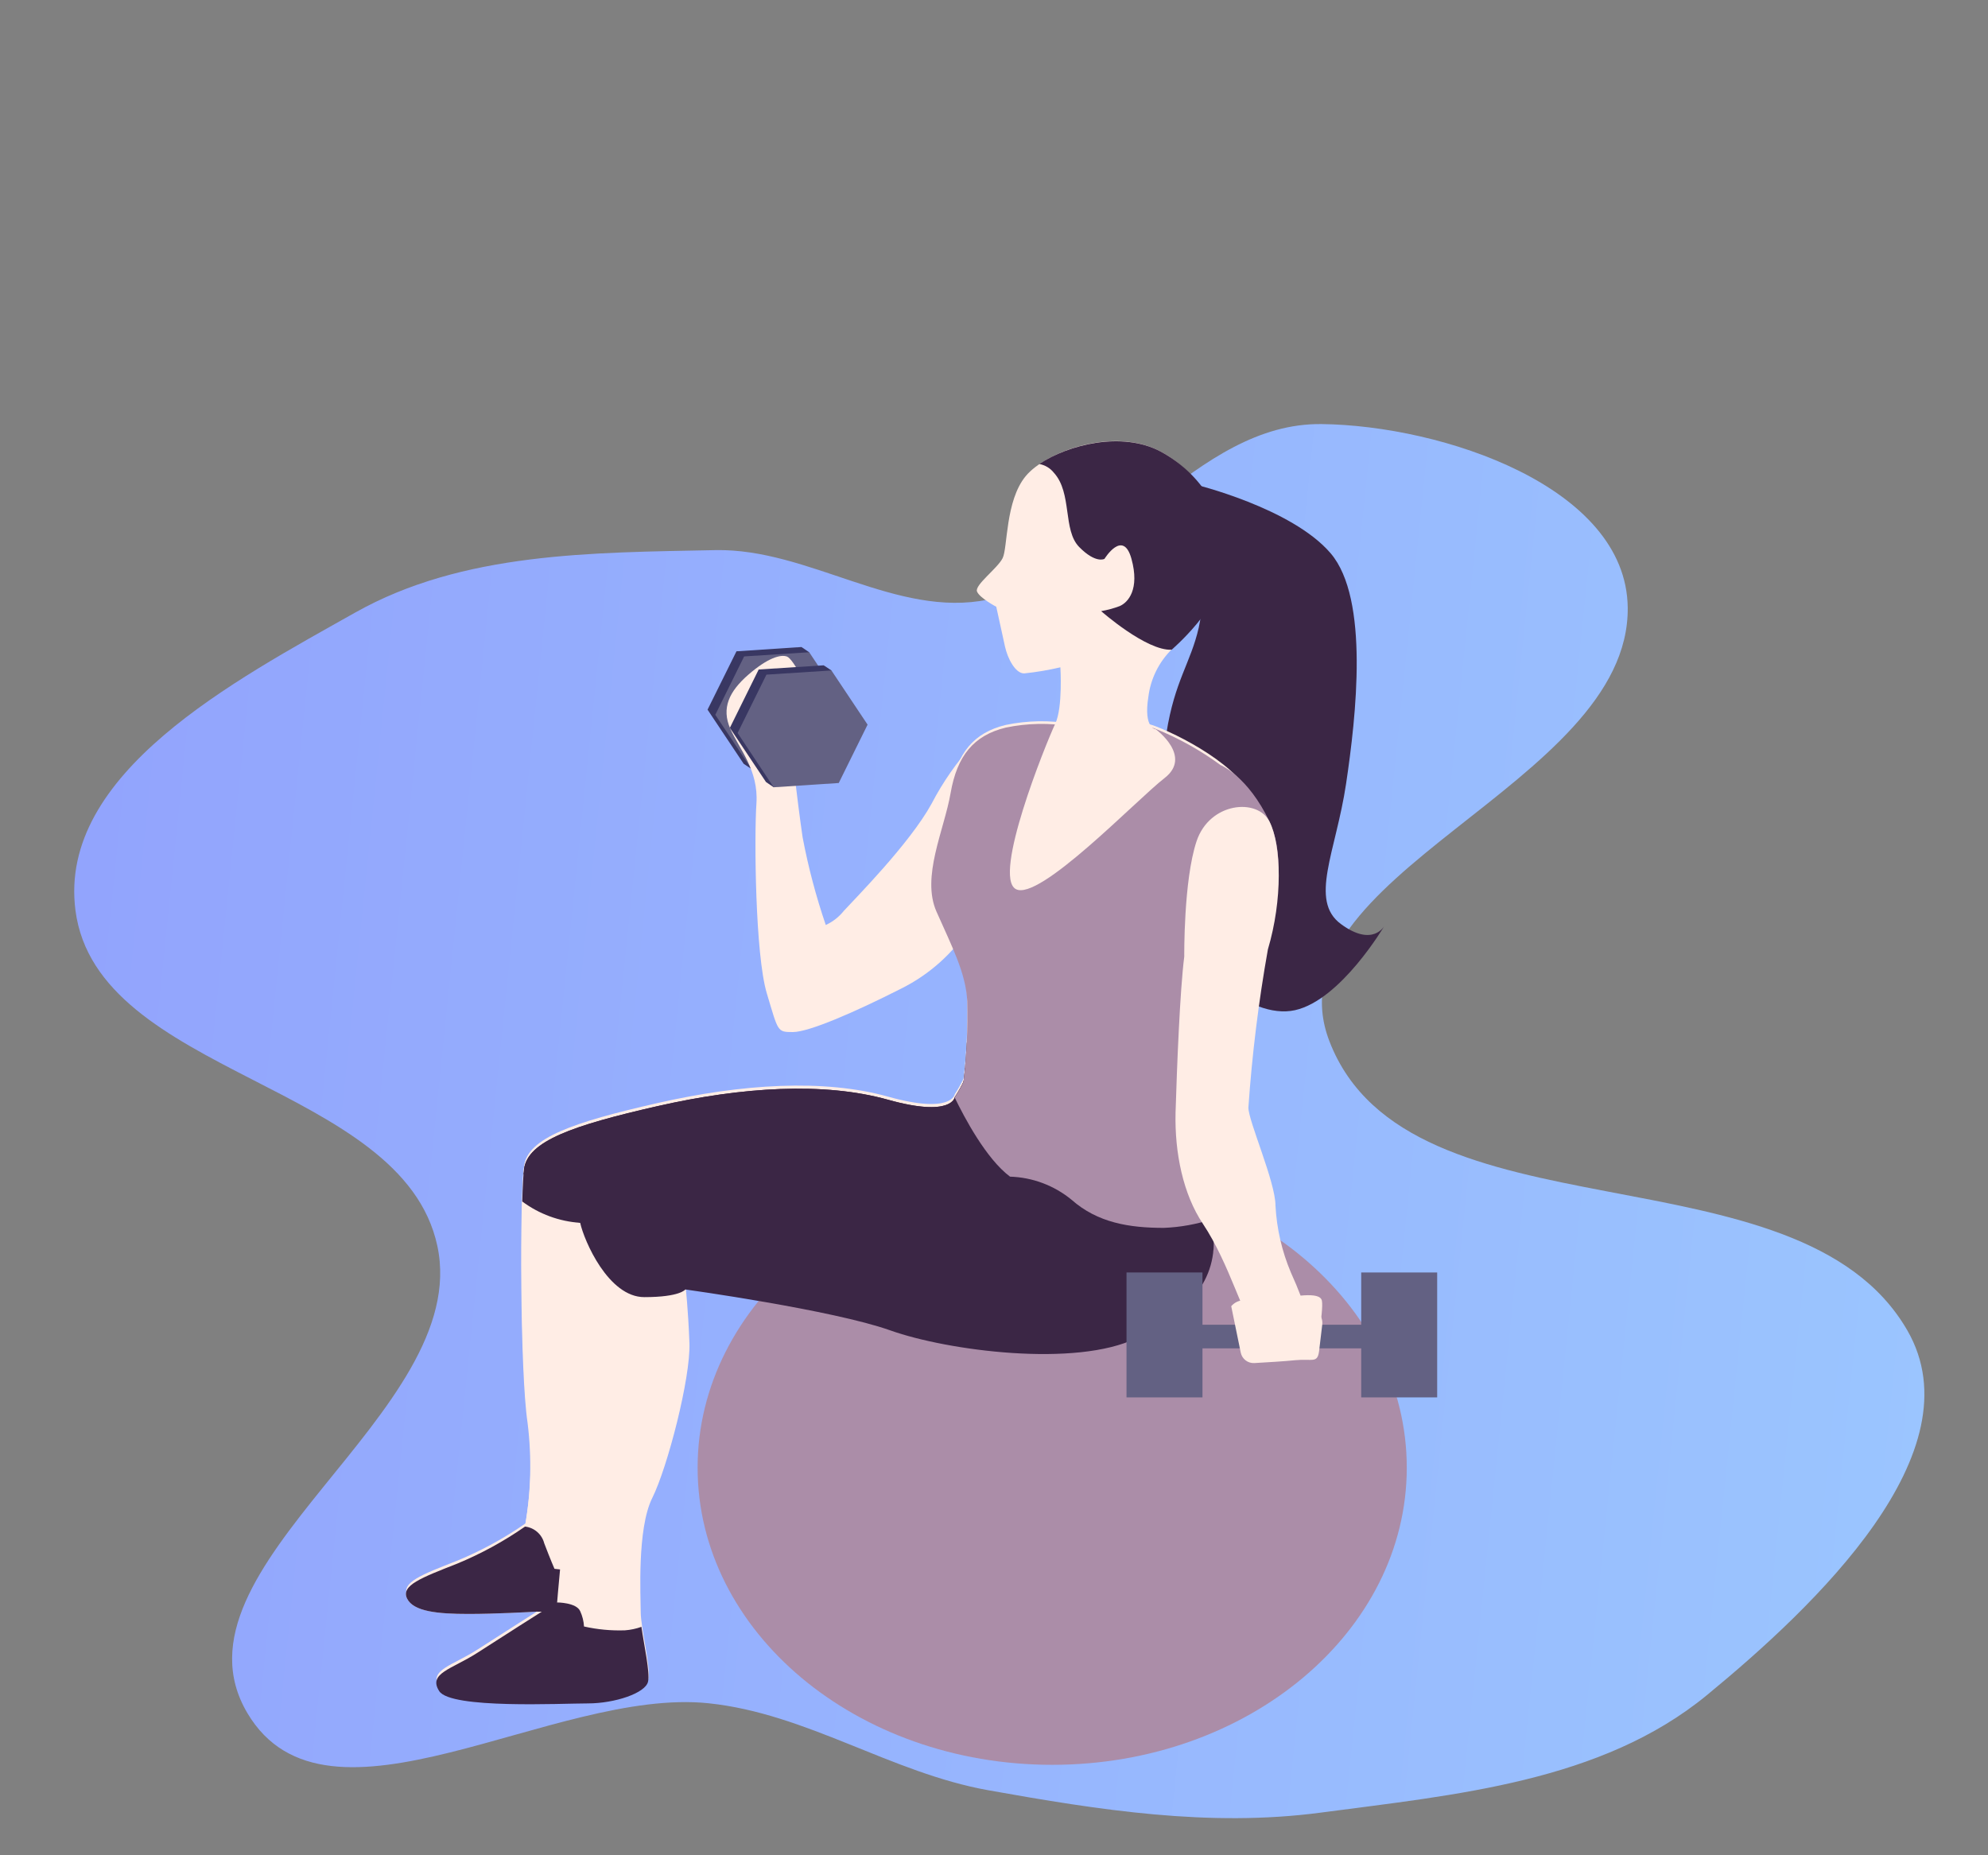 <svg width="375" height="350" viewBox="0 0 375 350" fill="none" xmlns="http://www.w3.org/2000/svg">
<rect x="0" y="0" width="375" height="350" fill="#808080" stroke="none"/>
<path fill-rule="evenodd" clip-rule="evenodd" d="M186.418 337.733C168.057 334.451 152.191 323.255 133.64 321.323C104.431 318.283 61.693 348.531 46.667 323.185C30.299 295.575 89.226 266.471 82.498 235.055C75.901 204.254 18.284 202.988 14.234 171.747C10.881 145.889 44.362 128.313 67.004 115.561C87.295 104.133 111.654 104.26 134.911 103.782C152.574 103.419 169.117 116.701 186.418 113.106C209.893 108.227 225.354 79.707 249.324 80.002C272.009 80.282 306.755 91.804 307.04 114.593C307.461 148.173 238.678 165.165 250.784 196.469C265.667 234.956 339.169 215.256 359.781 250.977C373.031 273.939 342.4 303.001 321.953 319.808C302.064 336.155 274.567 338.591 249.089 341.961C228.067 344.742 207.293 341.465 186.418 337.733Z" fill="url(#paint0_linear_823_2520)"/>
<path d="M225.231 91.348C225.231 91.348 243.702 95.801 251.015 104.396C258.328 112.991 255.814 135.143 253.907 147.896C252.001 160.648 246.89 169.867 252.938 174.321C258.985 178.774 261.154 174.649 261.154 174.649C261.154 174.649 252.938 188.651 244.277 190.574C235.617 192.496 223.571 181.65 221.665 172.102C219.758 162.554 218.477 148.208 220.021 138.331C221.566 128.455 224.59 125.102 226.118 118.414C227.646 111.725 226.43 100.583 226.43 100.583L225.231 91.348Z" fill="#3B2645"/>
<path d="M198.478 332.938C235.417 332.938 265.362 307.841 265.362 276.883C265.362 245.924 235.417 220.828 198.478 220.828C161.538 220.828 131.593 245.924 131.593 276.883C131.593 307.841 161.538 332.938 198.478 332.938Z" fill="#AB8DA8"/>
<path d="M141.749 145.069L140.287 144.1L133.467 133.878L138.923 122.868L151.182 122.062L152.645 123.049L141.749 145.069Z" fill="#393762"/>
<path d="M154.008 144.28L141.749 145.069L134.929 134.848L140.368 123.837L152.644 123.048L159.448 133.27L154.008 144.28Z" fill="#636183"/>
<path d="M183.523 140.419C180.458 143.8 177.84 147.561 175.734 151.61C171.593 159.169 161.125 169.687 159.185 171.823C158.272 172.972 157.101 173.89 155.767 174.502C153.921 169.096 152.46 163.566 151.396 157.953C150.426 151.38 148.964 138.463 148.964 138.463L152.858 130.674C152.858 130.674 149.687 124.33 148.471 123.87C147.255 123.41 144.822 124.1 141.174 127.272C137.526 130.444 136.047 133.599 137.756 137.477C139.465 141.355 143.113 145.267 142.686 151.594C142.259 157.92 142.456 180.089 144.642 187.386C146.827 194.682 146.597 194.699 149.572 194.699C152.546 194.699 161.075 191.034 170.032 186.482C175.277 183.862 179.73 179.891 182.932 174.978L183.523 140.419Z" fill="#FFEDE5"/>
<path d="M202.027 136.534C197.941 135.84 193.76 135.918 189.702 136.764C183.655 138.227 180.516 142.089 179.3 149.106C178.084 156.123 173.745 164.833 176.654 171.406C179.563 177.98 182.208 183.025 182.455 188.333C182.573 193.399 182.337 198.468 181.748 203.501C181.268 204.507 180.719 205.479 180.105 206.41C180.105 206.41 179.612 210.272 167.517 206.886C155.422 203.501 139.958 204.471 124.001 208.102C108.044 211.734 99.581 214.676 98.858 219.951C98.134 225.226 98.134 258.143 99.581 267.822C100.394 274.339 100.233 280.941 99.104 287.411C95.096 290.2 90.799 292.547 86.286 294.411C79.515 297.074 75.653 298.52 76.853 300.985C78.053 303.45 82.654 303.894 88.455 303.894C94.256 303.894 102.243 303.417 102.243 303.417C102.243 303.417 94.996 308.002 90.148 311.141C85.3 314.28 80.731 315.019 82.9 318.404C85.07 321.79 105.907 320.82 110.953 320.82C115.998 320.82 121.832 318.881 122.308 316.712C122.785 314.543 120.862 307.032 120.862 304.14C120.862 301.248 120.139 288.413 123.031 282.612C125.924 276.811 130.295 259.885 130.048 253.36C129.802 246.836 129.325 242.728 129.325 242.728C129.325 242.728 157.098 246.541 167.944 250.402C178.79 254.264 202.997 257.42 214.369 251.865C225.741 246.31 230.326 239.523 228.633 229.86C226.941 220.198 222.339 213.904 223.555 202.532C224.771 191.159 224.755 180.05 227.664 174.496C230.572 168.941 237.096 159.015 236.603 152.491C236.11 145.967 224.032 139.344 217.984 137.011C211.937 134.677 202.027 136.534 202.027 136.534Z" fill="#FFEDE5"/>
<path d="M98.792 220.532C98.069 225.84 98.069 258.724 99.515 268.403C100.328 274.92 100.168 281.522 99.038 287.992C95.031 290.781 90.733 293.128 86.22 294.993C79.45 297.655 75.588 299.101 76.787 301.566C77.987 304.031 82.588 304.475 88.389 304.475C93.319 304.475 99.778 304.13 101.635 304.015C102.802 303.637 105.086 302.832 105.086 302.372C105.086 301.911 107.009 284.295 107.255 267.302C107.502 250.31 109.441 230.688 109.441 230.688L107.272 221.979C105.281 220.109 103.137 218.411 100.862 216.901C99.757 217.822 99.021 219.112 98.792 220.532Z" fill="#FFEDE5"/>
<path d="M104.593 295.962C104.593 295.962 103.87 294.319 102.654 291.131C102.44 290.303 101.979 289.56 101.334 289C100.688 288.439 99.888 288.088 99.038 287.992C95.031 290.781 90.733 293.128 86.22 294.993C79.45 297.655 75.588 299.101 76.787 301.566C77.987 304.031 82.588 304.475 88.389 304.475C93.319 304.475 99.778 304.13 101.635 304.015C102.802 303.637 105.086 302.832 105.086 302.372C105.086 302.109 105.316 299.742 105.645 296.077L104.593 295.962Z" fill="#3B2645"/>
<path d="M197.919 214.961C191.692 211.683 186.27 207.064 182.044 201.436C181.913 202.866 181.798 203.868 181.732 204.082C181.251 205.088 180.702 206.06 180.089 206.991C180.089 206.991 179.596 210.853 167.501 207.467C155.406 204.082 139.942 205.052 123.985 208.683C108.028 212.315 99.564 215.257 98.841 220.532C98.841 220.779 98.841 221.091 98.743 221.452C99.674 222.81 100.678 224.115 101.75 225.364C103.855 227.723 106.492 229.548 109.441 230.688C110.18 234.073 114.765 244.706 121.536 244.706C128.307 244.706 129.276 243.26 129.276 243.26C129.276 243.26 157.098 247.122 167.944 250.983C178.791 254.845 202.997 258.001 214.369 252.446C225.741 246.891 230.326 240.104 228.633 230.441C227.882 226.729 226.877 223.072 225.626 219.497C218.264 219.891 206.399 219.645 197.919 214.961Z" fill="#3B2645"/>
<path d="M181.748 204.082C181.267 205.088 180.718 206.06 180.105 206.991C180.105 206.991 179.612 210.853 167.517 207.468C155.422 204.082 139.958 205.052 124.001 208.684C108.044 212.316 99.58 215.257 98.857 220.532C98.709 221.601 98.594 223.819 98.512 226.662C101.692 229.028 105.486 230.426 109.441 230.688C111.17 227.701 113.667 225.231 116.671 223.532C119.676 221.833 123.08 220.968 126.531 221.025C138.758 221.025 190.441 221.979 190.441 221.979L197.344 206.252C197.344 206.252 189.127 200.451 182.373 196.671C182.159 200.385 181.863 203.672 181.748 204.082Z" fill="#3B2645"/>
<path d="M223.653 205.348C224.278 202.669 236.603 188.503 237.836 183.573C239.068 178.643 243.587 163.639 239.479 155.012C235.37 146.384 230.227 144.33 230.227 144.33C226.452 141.555 222.344 139.264 218 137.51C211.969 135.094 202.043 137.033 202.043 137.033C197.957 136.339 193.776 136.417 189.718 137.263C183.671 138.726 180.532 142.588 179.316 149.605C178.1 156.622 173.745 165.414 176.653 171.988C179.562 178.561 182.208 183.606 182.454 188.914C182.573 193.98 182.337 199.049 181.748 204.082C181.267 205.088 180.718 206.06 180.104 206.991V207.09C181.896 210.787 186.004 218.593 190.523 221.978C194.766 222.109 198.845 223.64 202.125 226.333C207.055 230.688 213.021 231.641 219.545 231.641C222.641 231.518 225.705 230.965 228.649 229.998C227.006 221.387 223.21 215.389 223.473 205.89C223.569 205.723 223.63 205.539 223.653 205.348Z" fill="#AB8DA8"/>
<path d="M221.024 122.506C221.024 122.506 227.088 113.188 228.058 105.218C229.027 97.248 227.581 89.82 218.872 85.153C210.162 80.486 197.344 85.153 193.482 89.82C189.62 94.487 190.096 103.361 189.127 105.3C188.157 107.239 183.802 110.378 184.295 111.594C184.788 112.81 187.927 114.47 187.927 114.47L189.571 121.964C190.047 124.149 191.493 127.042 193.186 127.042C195.487 126.802 197.77 126.418 200.022 125.891C200.022 125.891 200.499 133.451 199.069 136.491C197.146 140.599 187.237 165.217 191.592 167.715C195.947 170.213 214.369 150.887 219.677 146.778C224.985 142.67 218.033 137.592 218.033 137.592C218.033 137.592 215.651 137.494 216.62 131.446C217.046 128.057 218.597 124.909 221.024 122.506Z" fill="#FFEDE5"/>
<path d="M110.887 321.352C115.965 321.352 121.766 319.413 122.242 317.244C122.637 315.502 121.486 310.391 120.993 306.907C119.993 307.266 118.948 307.487 117.887 307.565C115.293 307.654 112.697 307.411 110.164 306.841C110.106 305.84 109.861 304.859 109.441 303.949C108.717 302.306 105.102 302.306 105.102 302.306L101.109 304.048H102.193C102.193 304.048 94.946 308.633 90.098 311.772C85.25 314.91 80.682 315.65 82.851 319.035C85.02 322.42 105.809 321.352 110.887 321.352Z" fill="#3B2645"/>
<path d="M231.181 106.894C232.134 98.924 227.582 89.82 218.872 85.153C211.592 81.307 201.469 83.904 196.046 87.535C197.13 87.732 198.105 88.316 198.79 89.179C202.29 93.008 200.433 100.009 203.572 103.197C206.711 106.385 208.338 105.432 208.338 105.432C208.338 105.432 211.855 99.696 213.432 105.432C215.01 111.167 212.808 113.648 211.214 114.339C210.08 114.766 208.908 115.085 207.713 115.292C207.713 115.292 216.259 122.835 221.025 122.572C221.025 122.506 230.211 114.881 231.181 106.894Z" fill="#3B2645"/>
<path d="M145.94 148.52L144.494 147.534L137.674 137.313L143.113 126.302L155.373 125.513L156.835 126.483L145.94 148.52Z" fill="#393762"/>
<path d="M158.215 147.715L145.939 148.52L139.135 138.282L144.575 127.272L156.834 126.483L163.654 136.705L158.215 147.715Z" fill="#636183"/>
<path d="M243.521 240.104C241.814 236.084 240.824 231.796 240.596 227.434C240.596 222.981 235.485 211.494 235.485 208.946C236.177 198.94 237.406 188.978 239.166 179.103C241.96 169.703 241.73 159.531 239.478 155.012C237.227 150.492 228.172 151.314 225.707 158.709C223.242 166.104 223.39 180.451 223.39 180.451C222.568 186.893 222.01 201.256 221.747 209.883C221.566 217.558 223.193 225.298 226.874 230.82C232.083 238.642 234.548 248.896 236.142 248.896C237.737 248.896 246.183 247.845 246.183 247.845C246.183 247.845 246.627 246.974 243.521 240.104Z" fill="#FFEDE5"/>
<path d="M248.075 256.226C248.075 256.226 249.718 247.319 249.356 245.396C248.995 243.474 243.621 244.772 241.386 244.772C239.151 244.772 237.574 244.443 237.886 245.725C238.198 247.007 242.668 247.368 242.668 247.368L244.311 247.993L248.075 256.226Z" fill="#FFEDE5"/>
<path d="M259.002 249.915H226.2V254.369H259.002V249.915Z" fill="#636183"/>
<path d="M271.097 240.055H256.767V263.621H271.097V240.055Z" fill="#636183"/>
<path d="M226.825 240.055H212.495V263.621H226.825V240.055Z" fill="#636183"/>
<path d="M232.248 246.415L234.039 255.157C234.157 255.741 234.48 256.264 234.951 256.629C235.422 256.994 236.008 257.177 236.603 257.146C238.838 257.014 242.305 256.817 244.343 256.604C247.531 256.291 248.484 257.244 248.813 254.96C248.961 253.81 249.207 251.674 249.421 249.866C249.464 249.47 249.421 249.07 249.295 248.692C249.17 248.314 248.964 247.968 248.693 247.676C248.422 247.385 248.091 247.155 247.723 247.003C247.356 246.85 246.96 246.779 246.562 246.793C244.08 246.793 240.958 246.99 240.202 246.99C238.936 247.056 234.795 243.555 232.248 246.415Z" fill="#FFEDE5"/>
<defs>
<linearGradient id="paint0_linear_823_2520" x1="14" y1="80" x2="477.048" y2="127.548" gradientUnits="userSpaceOnUse">
<stop stop-color="#92A3FD"/>
<stop offset="1" stop-color="#9DCEFF"/>
</linearGradient>
</defs>
</svg>
